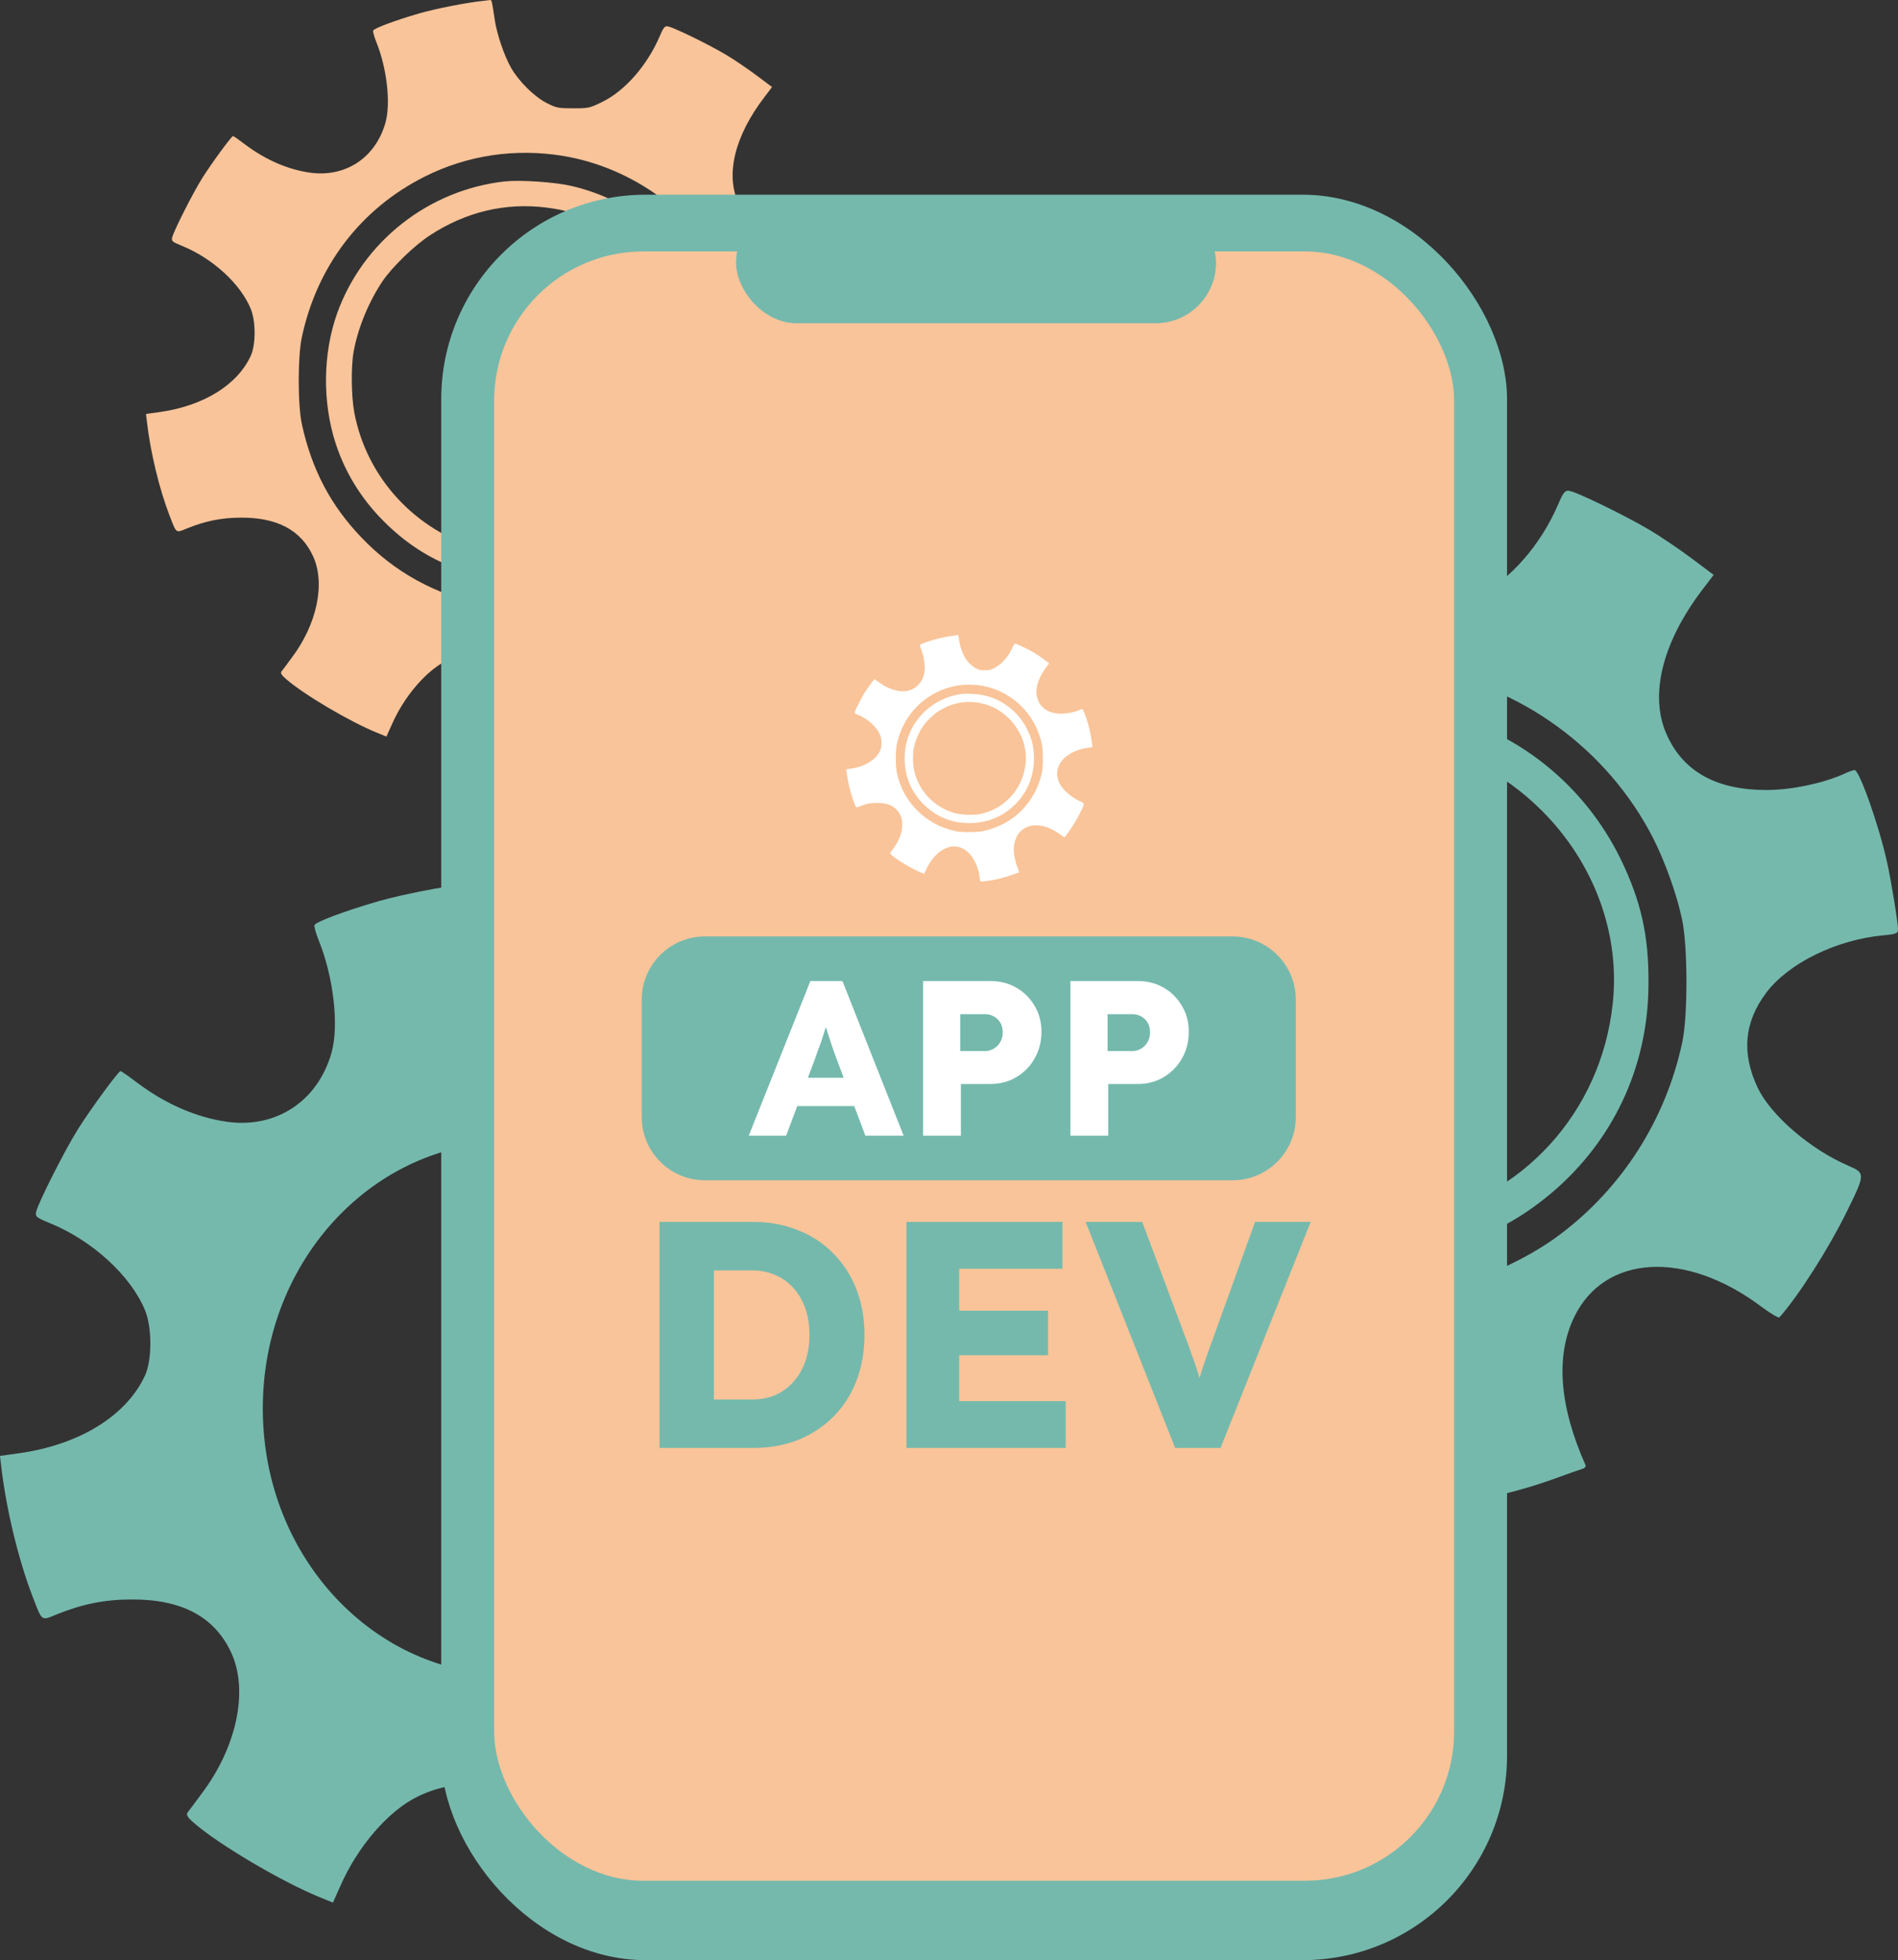 <svg width="585" height="604" viewBox="0 0 585 604" fill="none" xmlns="http://www.w3.org/2000/svg">
<rect x="0" y="0" width="585" height="604" fill="#333333" stroke="none"/>
<path d="M405.075 140.349C397.838 141.093 384.783 143.664 377.681 145.693C367.399 148.669 358.335 152.051 357.929 153.066C357.794 153.539 358.403 155.771 359.35 158.071C363.814 169.164 365.505 184.045 363.205 192.297C359.012 207.246 346.228 215.769 331.008 213.672C321.539 212.319 312.137 208.261 303.276 201.632C300.705 199.67 298.405 198.047 298.135 198.047C297.526 198.047 289.003 209.613 285.013 215.972C281.022 222.33 272.905 238.361 272.161 241.337C271.823 242.893 272.161 243.163 276.422 244.922C289.477 250.266 301.314 261.088 305.711 271.775C307.875 277.051 307.875 286.859 305.778 291.662C300.096 304.176 285.621 313.172 266.817 315.81L261 316.621L261.406 320.071C262.894 332.923 266.682 348.683 271.078 360.047C274.055 367.758 273.649 367.42 278.316 365.526C286.298 362.279 293.265 360.859 301.585 360.859C316.939 360.791 327.085 366.135 332.226 377.16C337.705 388.862 333.985 406.449 323.027 420.856C321.133 423.426 319.239 425.997 318.833 426.47C318.292 427.214 318.833 428.026 320.862 429.785C328.37 436.346 347.986 447.912 359.485 452.58L363.611 454.271L365.911 449.13C371.255 436.955 380.657 426.064 389.585 421.668C402.031 415.58 412.719 417.406 422.662 427.282C429.696 434.317 435.446 447.371 436.596 458.87C436.866 461.17 437.272 463.47 437.543 463.943C438.016 464.62 439.775 464.552 446.742 463.605C457.632 462.049 468.928 459.344 478.804 455.759C483.065 454.203 487.124 452.783 487.8 452.58C488.476 452.377 488.882 451.836 488.679 451.43C480.63 433.37 479.413 417.88 485.162 405.907C494.496 386.495 519.591 385.074 542.995 402.728C545.768 404.758 548.203 406.246 548.474 405.907C554.359 399.279 563.625 384.736 569.172 373.44C574.921 361.806 574.921 361.467 569.916 359.303C558.147 354.297 545.904 343.813 541.777 335.223C536.704 324.535 537.584 314.93 544.415 305.867C551.247 296.803 565.993 289.565 580.468 288.212C584.256 287.874 585 287.603 585 286.521C585 284.221 582.971 271.775 581.618 265.62C579.115 254.324 573.095 237.279 571.607 237.279C571.269 237.279 569.51 237.887 567.819 238.699C561.393 241.472 551.991 243.434 544.415 243.434C529.196 243.434 519.05 237.887 513.909 226.794C508.16 214.619 512.218 197.979 524.935 181.407L528.182 177.146L521.418 172.073C517.697 169.299 511.745 165.241 508.16 163.144C500.584 158.68 485.703 151.442 483.606 151.239C482.389 151.036 481.78 151.781 480.157 155.636C474.881 167.879 465.478 178.634 455.941 183.369C450.259 186.142 449.989 186.21 443.292 186.21C436.866 186.21 436.19 186.074 431.929 183.91C426.653 181.204 420.091 174.711 416.777 168.894C413.801 163.618 410.757 154.621 409.81 148.331C408.728 140.89 408.525 139.876 407.916 140.011C407.646 140.011 406.36 140.214 405.075 140.349ZM438.896 206.502C468.793 211.44 495.443 230.92 509.377 257.977C513.03 265.079 516.75 275.293 518.441 283.274C520.2 291.391 520.268 312.969 518.509 321.153C513.436 344.963 500.043 365.932 480.901 380.339C470.349 388.321 455.062 395.085 441.263 397.993C432.808 399.752 413.26 399.82 405.075 398.061C384.445 393.664 367.061 384.127 352.992 369.381C339.802 355.65 331.752 340.296 327.559 321.153C325.732 313.036 325.732 292.203 327.491 283.951C333.985 253.445 352.653 229.026 380.048 215.295C398.176 206.231 418.468 203.188 438.896 206.502Z" fill="#75B9AD"/>
<path d="M414.207 217.392C381.672 220.977 353.601 242.96 342.575 273.669C336.488 290.714 336.217 311.548 341.899 329.067C345.957 341.58 352.857 352.809 362.462 362.414C379.101 379.121 399.326 387.441 423 387.441C445.187 387.441 464.397 380.136 480.428 365.661C498.217 349.562 508.025 327.443 508.093 303.228C508.228 288.347 505.793 277.66 499.502 264.673C488.206 241.607 467.305 224.967 442.346 219.286C435.243 217.662 420.701 216.715 414.207 217.392ZM431.794 228.552C448.501 230.582 463.044 237.684 475.152 249.724C491.318 265.823 499.435 287.738 497.067 309.316C493.482 342.798 469.064 369.516 436.393 375.671C427.465 377.295 412.313 376.686 403.79 374.319C376.058 366.54 355.157 343.948 349.881 315.944C348.595 308.977 348.46 296.396 349.61 290.038C351.436 279.96 356.036 268.799 361.921 260.005C366.047 253.918 375.516 244.719 382.281 240.322C397.567 230.379 414.275 226.388 431.794 228.552Z" fill="#75B9AD"/>
<path d="M242 434C242 485.441 203.11 526 156.5 526C109.89 526 71 485.441 71 434C71 382.559 109.89 342 156.5 342C203.11 342 242 382.559 242 434Z" stroke="#75B9AD" stroke-width="20"/>
<path d="M144.075 272.349C136.838 273.093 123.783 275.664 116.681 277.693C106.399 280.669 97.335 284.051 96.929 285.066C96.794 285.539 97.403 287.771 98.35 290.071C102.814 301.164 104.505 316.045 102.205 324.297C98.012 339.246 85.228 347.769 70.008 345.672C60.539 344.319 51.136 340.261 42.276 333.632C39.705 331.67 37.405 330.047 37.135 330.047C36.526 330.047 28.003 341.613 24.012 347.972C20.022 354.33 11.905 370.361 11.161 373.337C10.822 374.893 11.161 375.163 15.422 376.922C28.477 382.266 40.314 393.088 44.711 403.775C46.875 409.051 46.875 418.859 44.778 423.662C39.096 436.176 24.621 445.172 5.817 447.81L0 448.621L0.406 452.071C1.894 464.923 5.682 480.683 10.079 492.047C13.055 499.758 12.649 499.42 17.316 497.526C25.298 494.279 32.265 492.859 40.584 492.859C55.939 492.791 66.085 498.135 71.226 509.16C76.705 520.862 72.985 538.449 62.027 552.856C60.133 555.426 58.239 557.997 57.833 558.47C57.292 559.214 57.833 560.026 59.862 561.785C67.37 568.346 86.986 579.912 98.485 584.58L102.611 586.271L104.911 581.13C110.255 568.955 119.657 558.064 128.585 553.668C141.031 547.58 151.719 549.406 161.662 559.282C168.696 566.317 174.446 579.371 175.596 590.87C175.866 593.17 176.272 595.47 176.543 595.943C177.016 596.62 178.775 596.552 185.742 595.605C196.632 594.049 207.928 591.344 217.804 587.759C222.065 586.203 226.124 584.783 226.8 584.58C227.476 584.377 227.882 583.836 227.679 583.43C219.63 565.37 218.413 549.88 224.162 537.907C233.496 518.495 258.591 517.074 281.995 534.728C284.768 536.758 287.203 538.246 287.474 537.907C293.359 531.279 302.625 516.736 308.172 505.44C313.921 493.806 313.921 493.467 308.916 491.303C297.147 486.297 284.904 475.813 280.777 467.223C275.704 456.535 276.584 446.93 283.415 437.867C290.247 428.803 304.993 421.565 319.468 420.212C323.256 419.874 324 419.603 324 418.521C324 416.221 321.971 403.775 320.618 397.62C318.115 386.324 312.095 369.279 310.607 369.279C310.269 369.279 308.51 369.887 306.819 370.699C300.393 373.472 290.991 375.434 283.415 375.434C268.196 375.434 258.05 369.887 252.909 358.794C247.16 346.619 251.218 329.979 263.935 313.407L267.182 309.146L260.418 304.073C256.697 301.299 250.745 297.241 247.16 295.144C239.584 290.68 224.703 283.442 222.606 283.239C221.389 283.036 220.78 283.781 219.157 287.636C213.881 299.879 204.478 310.634 194.941 315.369C189.259 318.142 188.989 318.21 182.292 318.21C175.866 318.21 175.19 318.074 170.929 315.91C165.653 313.204 159.091 306.711 155.777 300.894C152.801 295.618 149.757 286.621 148.81 280.331C147.728 272.89 147.525 271.876 146.916 272.011C146.646 272.011 145.36 272.214 144.075 272.349ZM177.896 338.502C207.793 343.44 234.443 362.92 248.377 389.977C252.03 397.079 255.75 407.293 257.441 415.274C259.2 423.391 259.268 444.969 257.509 453.153C252.436 476.963 239.043 497.932 219.901 512.339C209.349 520.321 194.062 527.085 180.263 529.993C171.808 531.752 152.26 531.82 144.075 530.061C123.445 525.664 106.061 516.127 91.992 501.381C78.802 487.65 70.752 472.296 66.559 453.153C64.732 445.036 64.732 424.203 66.491 415.951C72.985 385.445 91.653 361.026 119.048 347.295C137.176 338.231 157.468 335.188 177.896 338.502Z" fill="#75B9AD"/>
<path d="M149.054 0.252C143.827 0.79 134.399 2.646 129.269 4.112C121.844 6.261 115.298 8.704 115.005 9.436C114.907 9.778 115.347 11.391 116.03 13.052C119.255 21.063 120.476 31.811 118.815 37.77C115.786 48.567 106.553 54.722 95.562 53.208C88.722 52.231 81.932 49.3 75.532 44.512C73.676 43.095 72.015 41.923 71.82 41.923C71.38 41.923 65.225 50.277 62.342 54.869C59.46 59.461 53.598 71.039 53.06 73.188C52.816 74.312 53.06 74.507 56.138 75.777C65.567 79.636 74.116 87.453 77.291 95.171C78.854 98.982 78.854 106.065 77.34 109.534C73.236 118.571 62.782 125.069 49.201 126.974L45 127.56L45.293 130.052C46.368 139.333 49.103 150.716 52.279 158.923C54.428 164.492 54.135 164.248 57.506 162.88C63.271 160.535 68.302 159.509 74.311 159.509C85.4 159.46 92.728 163.32 96.441 171.282C100.398 179.734 97.711 192.435 89.797 202.841C88.429 204.697 87.061 206.553 86.768 206.895C86.377 207.433 86.768 208.019 88.234 209.289C93.656 214.028 107.823 222.381 116.128 225.752L119.108 226.973L120.769 223.261C124.628 214.467 131.419 206.602 137.867 203.427C146.856 199.03 154.575 200.349 161.756 207.482C166.836 212.562 170.989 221.991 171.819 230.295C172.015 231.956 172.308 233.617 172.503 233.959C172.845 234.448 174.115 234.399 179.147 233.715C187.012 232.591 195.17 230.637 202.303 228.048C205.38 226.925 208.311 225.899 208.8 225.752C209.289 225.606 209.582 225.215 209.435 224.922C203.622 211.878 202.742 200.691 206.895 192.044C213.636 178.024 231.76 176.998 248.663 189.748C250.666 191.214 252.425 192.289 252.62 192.044C256.87 187.257 263.563 176.754 267.569 168.596C271.721 160.193 271.721 159.949 268.106 158.386C259.606 154.771 250.764 147.199 247.784 140.994C244.12 133.276 244.755 126.339 249.689 119.793C254.623 113.247 265.273 108.019 275.727 107.042C278.463 106.798 279 106.603 279 105.821C279 104.16 277.534 95.171 276.557 90.726C274.75 82.568 270.402 70.257 269.327 70.257C269.083 70.257 267.813 70.697 266.592 71.283C261.951 73.286 255.16 74.703 249.689 74.703C238.697 74.703 231.37 70.697 227.657 62.685C223.504 53.892 226.435 41.874 235.62 29.905L237.965 26.828L233.079 23.164C230.392 21.161 226.094 18.23 223.504 16.715C218.033 13.491 207.286 8.264 205.771 8.117C204.892 7.971 204.452 8.508 203.28 11.293C199.469 20.135 192.679 27.902 185.791 31.322C181.687 33.325 181.492 33.374 176.656 33.374C172.015 33.374 171.526 33.276 168.448 31.713C164.638 29.759 159.899 25.069 157.506 20.868C155.356 17.057 153.158 10.56 152.474 6.017C151.692 0.643 151.546 -0.09 151.106 0.008C150.911 0.008 149.982 0.155 149.054 0.252ZM173.48 48.029C195.073 51.596 214.32 65.665 224.384 85.206C227.022 90.335 229.709 97.712 230.93 103.476C232.2 109.338 232.249 124.922 230.979 130.833C227.315 148.029 217.642 163.173 203.817 173.578C196.196 179.343 185.156 184.228 175.19 186.329C169.084 187.599 154.965 187.648 149.054 186.378C134.154 183.202 121.6 176.314 111.438 165.664C101.912 155.748 96.099 144.658 93.07 130.833C91.751 124.971 91.751 109.925 93.021 103.965C97.711 81.933 111.194 64.297 130.979 54.38C144.071 47.834 158.727 45.636 173.48 48.029Z" fill="#F9C499"/>
<path d="M155.65 55.894C132.152 58.483 111.878 74.36 103.916 96.539C99.519 108.849 99.323 123.896 103.427 136.548C106.358 145.586 111.341 153.695 118.278 160.632C130.295 172.699 144.902 178.708 162 178.708C178.024 178.708 191.898 173.432 203.475 162.977C216.323 151.351 223.407 135.376 223.456 117.887C223.554 107.14 221.795 99.421 217.252 90.041C209.093 73.383 193.998 61.366 175.972 57.262C170.842 56.09 160.339 55.406 155.65 55.894ZM168.351 63.955C180.417 65.42 190.921 70.55 199.665 79.245C211.341 90.872 217.203 106.7 215.493 122.284C212.904 146.465 195.268 165.762 171.673 170.207C165.224 171.38 154.282 170.94 148.126 169.23C128.097 163.612 113.002 147.296 109.192 127.071C108.263 122.039 108.166 112.953 108.996 108.361C110.315 101.082 113.637 93.022 117.887 86.671C120.867 82.274 127.706 75.63 132.592 72.455C143.632 65.274 155.698 62.391 168.351 63.955Z" fill="#F9C499"/>
<rect x="136" y="60" width="328.497" height="544" rx="63" fill="#75B9AD"/>
<rect x="152.308" y="77.474" width="295.88" height="502.064" rx="46" fill="#F9C499"/>
<rect x="226.869" y="62.33" width="147.94" height="37.276" rx="18.638" fill="#75B9AD"/>
<path d="M197.791 308.053C197.791 297.284 206.521 288.553 217.291 288.553H379.893C390.663 288.553 399.393 297.284 399.393 308.053V344.196C399.393 354.965 390.663 363.696 379.893 363.696H217.291C206.521 363.696 197.791 354.965 197.791 344.196V308.053Z" fill="#75B9AD"/>
<path d="M230.78 349.95L249.778 302.299H259.654L278.515 349.95H266.719L257.665 325.784C257.3 324.831 256.934 323.81 256.568 322.721C256.202 321.632 255.836 320.52 255.471 319.385C255.105 318.205 254.739 317.071 254.373 315.982C254.053 314.847 253.779 313.803 253.55 312.85L255.608 312.782C255.334 313.917 255.013 315.029 254.648 316.118C254.328 317.207 253.985 318.296 253.619 319.385C253.299 320.429 252.933 321.496 252.522 322.585C252.11 323.629 251.721 324.718 251.356 325.852L242.302 349.95H230.78ZM239.833 340.828L243.468 332.115H265.553L269.119 340.828H239.833Z" fill="white"/>
<path d="M284.505 349.95V302.299H305.218C308.236 302.299 310.911 302.98 313.242 304.341C315.62 305.703 317.495 307.563 318.866 309.923C320.284 312.283 320.993 314.938 320.993 317.888C320.993 320.974 320.284 323.742 318.866 326.193C317.495 328.598 315.62 330.504 313.242 331.911C310.911 333.318 308.236 334.021 305.218 334.021H296.165V349.95H284.505ZM295.959 323.878H303.572C304.578 323.878 305.492 323.629 306.315 323.129C307.138 322.63 307.801 321.949 308.304 321.087C308.807 320.225 309.059 319.226 309.059 318.092C309.059 316.912 308.807 315.914 308.304 315.097C307.801 314.28 307.138 313.644 306.315 313.191C305.492 312.737 304.578 312.51 303.572 312.51H295.959V323.878Z" fill="white"/>
<path d="M329.916 349.95V302.299H350.629C353.647 302.299 356.321 302.98 358.653 304.341C361.031 305.703 362.906 307.563 364.277 309.923C365.695 312.283 366.403 314.938 366.403 317.888C366.403 320.974 365.695 323.742 364.277 326.193C362.906 328.598 361.031 330.504 358.653 331.911C356.321 333.318 353.647 334.021 350.629 334.021H341.576V349.95H329.916ZM341.37 323.878H348.983C349.989 323.878 350.903 323.629 351.726 323.129C352.549 322.63 353.212 321.949 353.715 321.087C354.218 320.225 354.47 319.226 354.47 318.092C354.47 316.912 354.218 315.914 353.715 315.097C353.212 314.28 352.549 313.644 351.726 313.191C350.903 312.737 349.989 312.51 348.983 312.51H341.37V323.878Z" fill="white"/>
<path d="M203.289 446.169V376.525H232.155C237.213 376.525 241.843 377.387 246.047 379.112C250.25 380.77 253.863 383.158 256.884 386.275C259.971 389.393 262.336 393.074 263.978 397.319C265.62 401.564 266.441 406.24 266.441 411.347C266.441 416.454 265.62 421.164 263.978 425.475C262.336 429.72 259.971 433.401 256.884 436.519C253.863 439.57 250.25 441.957 246.047 443.682C241.843 445.34 237.213 446.169 232.155 446.169H203.289ZM220.037 434.628L217.771 431.246H231.663C234.421 431.246 236.884 430.781 239.052 429.853C241.219 428.858 243.058 427.498 244.569 425.773C246.145 424.049 247.36 421.96 248.214 419.505C249.068 417.051 249.495 414.332 249.495 411.347C249.495 408.362 249.068 405.643 248.214 403.189C247.36 400.735 246.145 398.645 244.569 396.921C243.058 395.196 241.219 393.87 239.052 392.941C236.884 391.946 234.421 391.449 231.663 391.449H217.476L220.037 388.265V434.628Z" fill="#75B9AD"/>
<path d="M279.392 446.169V376.525H327.47V390.951H295.648V431.743H328.456V446.169H279.392ZM287.274 417.615V403.885H323.037V417.615H287.274Z" fill="#75B9AD"/>
<path d="M362.202 446.169L334.616 376.525H352.054L365.355 412.044C366.143 414.1 366.8 415.891 367.325 417.416C367.916 418.942 368.409 420.368 368.803 421.694C369.263 423.021 369.657 424.381 369.985 425.773C370.379 427.1 370.806 428.626 371.266 430.35H368.212C368.737 428.095 369.263 426.105 369.788 424.381C370.313 422.59 370.905 420.766 371.561 418.909C372.218 416.985 373.039 414.697 374.024 412.044L386.832 376.525H403.975L376.192 446.169H362.202Z" fill="#75B9AD"/>
<path d="M294.572 195.779C292.877 195.953 289.821 196.555 288.159 197.03C285.752 197.727 283.63 198.518 283.535 198.756C283.504 198.867 283.646 199.389 283.868 199.928C284.913 202.524 285.309 206.008 284.77 207.94C283.789 211.439 280.796 213.434 277.233 212.943C275.017 212.627 272.816 211.677 270.741 210.125C270.14 209.666 269.601 209.286 269.538 209.286C269.395 209.286 267.4 211.993 266.466 213.482C265.532 214.97 263.632 218.723 263.458 219.419C263.378 219.784 263.458 219.847 264.455 220.259C267.511 221.51 270.282 224.043 271.311 226.545C271.818 227.78 271.818 230.076 271.327 231.2C269.997 234.129 266.609 236.235 262.207 236.853L260.845 237.043L260.94 237.85C261.288 240.859 262.175 244.548 263.204 247.208C263.901 249.013 263.806 248.934 264.899 248.491C266.767 247.731 268.398 247.398 270.345 247.398C273.94 247.383 276.315 248.633 277.518 251.214C278.801 253.954 277.93 258.071 275.365 261.443C274.922 262.045 274.478 262.647 274.383 262.757C274.256 262.932 274.383 263.122 274.858 263.533C276.616 265.069 281.208 267.777 283.899 268.869L284.865 269.265L285.404 268.062C286.655 265.212 288.856 262.662 290.946 261.633C293.859 260.208 296.361 260.636 298.689 262.947C300.335 264.594 301.681 267.65 301.95 270.342C302.014 270.88 302.109 271.419 302.172 271.53C302.283 271.688 302.695 271.672 304.326 271.45C306.875 271.086 309.519 270.453 311.831 269.614C312.828 269.249 313.779 268.917 313.937 268.869C314.095 268.822 314.19 268.695 314.143 268.6C312.258 264.373 311.973 260.747 313.319 257.944C315.504 253.4 321.379 253.067 326.858 257.2C327.507 257.675 328.077 258.023 328.14 257.944C329.518 256.392 331.687 252.988 332.985 250.344C334.331 247.62 334.331 247.541 333.16 247.034C330.404 245.862 327.538 243.408 326.573 241.397C325.385 238.895 325.591 236.647 327.19 234.525C328.789 232.403 332.241 230.709 335.63 230.392C336.516 230.313 336.691 230.25 336.691 229.997C336.691 229.458 336.216 226.545 335.899 225.104C335.313 222.46 333.904 218.469 333.555 218.469C333.476 218.469 333.065 218.612 332.669 218.802C331.164 219.451 328.964 219.91 327.19 219.91C323.627 219.91 321.252 218.612 320.049 216.015C318.703 213.165 319.653 209.27 322.63 205.39L323.39 204.393L321.806 203.205C320.936 202.556 319.542 201.606 318.703 201.115C316.93 200.07 313.446 198.376 312.955 198.328C312.67 198.281 312.528 198.455 312.148 199.358C310.913 202.224 308.712 204.741 306.479 205.85C305.149 206.499 305.086 206.515 303.518 206.515C302.014 206.515 301.855 206.483 300.858 205.976C299.623 205.343 298.087 203.823 297.311 202.461C296.614 201.226 295.902 199.12 295.68 197.647C295.427 195.906 295.379 195.668 295.237 195.7C295.173 195.7 294.873 195.747 294.572 195.779ZM302.489 211.265C309.487 212.421 315.726 216.981 318.988 223.315C319.843 224.977 320.714 227.368 321.11 229.237C321.521 231.137 321.537 236.188 321.126 238.104C319.938 243.677 316.803 248.586 312.322 251.959C309.852 253.827 306.273 255.41 303.043 256.091C301.064 256.503 296.488 256.519 294.572 256.107C289.742 255.078 285.673 252.845 282.379 249.393C279.292 246.179 277.407 242.585 276.426 238.104C275.998 236.204 275.998 231.327 276.41 229.395C277.93 222.254 282.3 216.538 288.713 213.323C292.957 211.201 297.707 210.489 302.489 211.265Z" fill="white"/>
<path d="M296.709 213.814C289.093 214.653 282.522 219.799 279.941 226.988C278.516 230.978 278.453 235.855 279.783 239.956C280.733 242.886 282.348 245.514 284.596 247.762C288.491 251.673 293.226 253.621 298.768 253.621C303.961 253.621 308.458 251.911 312.211 248.522C316.375 244.754 318.671 239.576 318.687 233.908C318.719 230.424 318.149 227.922 316.676 224.882C314.032 219.483 309.139 215.587 303.296 214.257C301.634 213.877 298.229 213.656 296.709 213.814ZM300.826 216.427C304.737 216.902 308.142 218.564 310.976 221.383C314.76 225.151 316.66 230.282 316.106 235.333C315.267 243.171 309.551 249.425 301.903 250.866C299.813 251.246 296.266 251.103 294.271 250.549C287.779 248.728 282.886 243.44 281.651 236.884C281.35 235.253 281.318 232.308 281.588 230.82C282.015 228.461 283.092 225.848 284.469 223.79C285.435 222.364 287.652 220.211 289.236 219.182C292.814 216.854 296.725 215.92 300.826 216.427Z" fill="white"/>
</svg>
